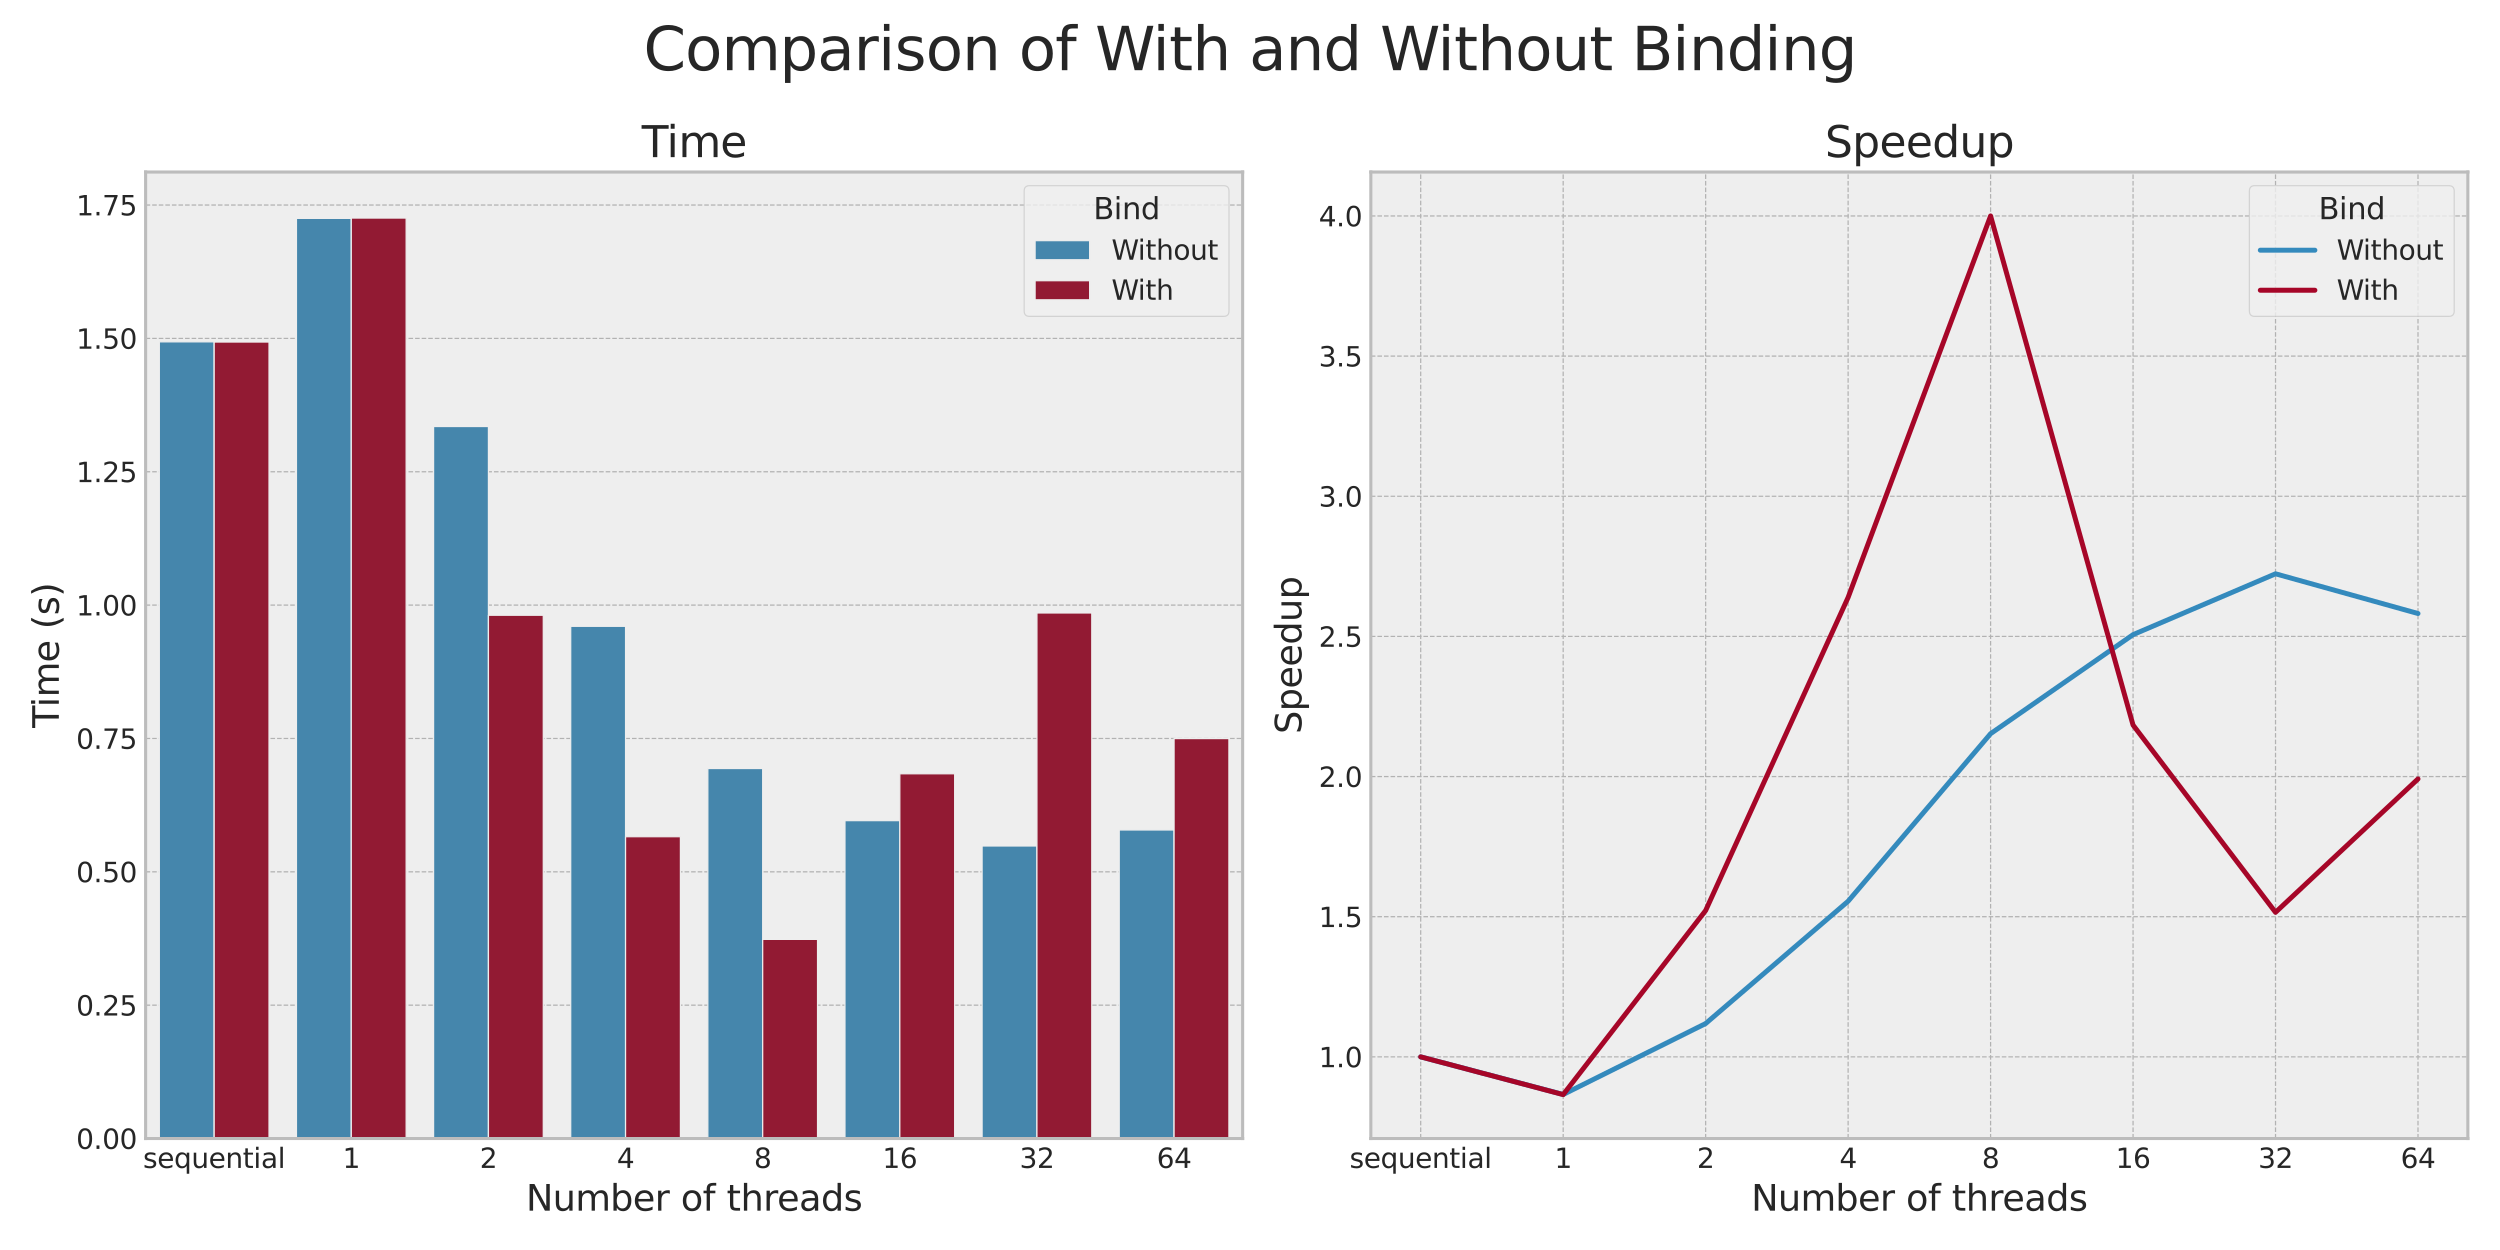 <?xml version="1.0" encoding="utf-8" standalone="no"?>
<!DOCTYPE svg PUBLIC "-//W3C//DTD SVG 1.1//EN"
  "http://www.w3.org/Graphics/SVG/1.1/DTD/svg11.dtd">
<svg xmlns:xlink="http://www.w3.org/1999/xlink" width="1008pt" height="504pt" viewBox="0 0 1008 504" xmlns="http://www.w3.org/2000/svg" version="1.1">
 <defs>
  <style type="text/css">*{stroke-linejoin: round; stroke-linecap: butt}</style>
 </defs>
 <g id="figure_1">
  <g id="patch_1">
   <path d="M 0 504 
L 1008 504 
L 1008 0 
L 0 0 
z
" style="fill: #ffffff"/>
  </g>
  <g id="axes_1">
   <g id="patch_2">
    <path d="M 58.71 459.06 
L 501.03 459.06 
L 501.03 69.36 
L 58.71 69.36 
z
" style="fill: #eeeeee"/>
   </g>
   <g id="matplotlib.axis_1">
    <g id="xtick_1">
     <g id="text_1">
      <!-- sequential -->
      <g style="fill: #262626" transform="translate(57.676 470.918) scale(0.11 -0.11)">
       <defs>
        <path id="DejaVuSans-73" d="M 2834 3397 
L 2834 2853 
Q 2591 2978 2328 3040 
Q 2066 3103 1784 3103 
Q 1356 3103 1142 2972 
Q 928 2841 928 2578 
Q 928 2378 1081 2264 
Q 1234 2150 1697 2047 
L 1894 2003 
Q 2506 1872 2764 1633 
Q 3022 1394 3022 966 
Q 3022 478 2636 193 
Q 2250 -91 1575 -91 
Q 1294 -91 989 -36 
Q 684 19 347 128 
L 347 722 
Q 666 556 975 473 
Q 1284 391 1588 391 
Q 1994 391 2212 530 
Q 2431 669 2431 922 
Q 2431 1156 2273 1281 
Q 2116 1406 1581 1522 
L 1381 1569 
Q 847 1681 609 1914 
Q 372 2147 372 2553 
Q 372 3047 722 3315 
Q 1072 3584 1716 3584 
Q 2034 3584 2315 3537 
Q 2597 3491 2834 3397 
z
" transform="scale(0.016)"/>
        <path id="DejaVuSans-65" d="M 3597 1894 
L 3597 1613 
L 953 1613 
Q 991 1019 1311 708 
Q 1631 397 2203 397 
Q 2534 397 2845 478 
Q 3156 559 3463 722 
L 3463 178 
Q 3153 47 2828 -22 
Q 2503 -91 2169 -91 
Q 1331 -91 842 396 
Q 353 884 353 1716 
Q 353 2575 817 3079 
Q 1281 3584 2069 3584 
Q 2775 3584 3186 3129 
Q 3597 2675 3597 1894 
z
M 3022 2063 
Q 3016 2534 2758 2815 
Q 2500 3097 2075 3097 
Q 1594 3097 1305 2825 
Q 1016 2553 972 2059 
L 3022 2063 
z
" transform="scale(0.016)"/>
        <path id="DejaVuSans-71" d="M 947 1747 
Q 947 1113 1208 752 
Q 1469 391 1925 391 
Q 2381 391 2643 752 
Q 2906 1113 2906 1747 
Q 2906 2381 2643 2742 
Q 2381 3103 1925 3103 
Q 1469 3103 1208 2742 
Q 947 2381 947 1747 
z
M 2906 525 
Q 2725 213 2448 61 
Q 2172 -91 1784 -91 
Q 1150 -91 751 415 
Q 353 922 353 1747 
Q 353 2572 751 3078 
Q 1150 3584 1784 3584 
Q 2172 3584 2448 3432 
Q 2725 3281 2906 2969 
L 2906 3500 
L 3481 3500 
L 3481 -1331 
L 2906 -1331 
L 2906 525 
z
" transform="scale(0.016)"/>
        <path id="DejaVuSans-75" d="M 544 1381 
L 544 3500 
L 1119 3500 
L 1119 1403 
Q 1119 906 1312 657 
Q 1506 409 1894 409 
Q 2359 409 2629 706 
Q 2900 1003 2900 1516 
L 2900 3500 
L 3475 3500 
L 3475 0 
L 2900 0 
L 2900 538 
Q 2691 219 2414 64 
Q 2138 -91 1772 -91 
Q 1169 -91 856 284 
Q 544 659 544 1381 
z
M 1991 3584 
L 1991 3584 
z
" transform="scale(0.016)"/>
        <path id="DejaVuSans-6e" d="M 3513 2113 
L 3513 0 
L 2938 0 
L 2938 2094 
Q 2938 2591 2744 2837 
Q 2550 3084 2163 3084 
Q 1697 3084 1428 2787 
Q 1159 2491 1159 1978 
L 1159 0 
L 581 0 
L 581 3500 
L 1159 3500 
L 1159 2956 
Q 1366 3272 1645 3428 
Q 1925 3584 2291 3584 
Q 2894 3584 3203 3211 
Q 3513 2838 3513 2113 
z
" transform="scale(0.016)"/>
        <path id="DejaVuSans-74" d="M 1172 4494 
L 1172 3500 
L 2356 3500 
L 2356 3053 
L 1172 3053 
L 1172 1153 
Q 1172 725 1289 603 
Q 1406 481 1766 481 
L 2356 481 
L 2356 0 
L 1766 0 
Q 1100 0 847 248 
Q 594 497 594 1153 
L 594 3053 
L 172 3053 
L 172 3500 
L 594 3500 
L 594 4494 
L 1172 4494 
z
" transform="scale(0.016)"/>
        <path id="DejaVuSans-69" d="M 603 3500 
L 1178 3500 
L 1178 0 
L 603 0 
L 603 3500 
z
M 603 4863 
L 1178 4863 
L 1178 4134 
L 603 4134 
L 603 4863 
z
" transform="scale(0.016)"/>
        <path id="DejaVuSans-61" d="M 2194 1759 
Q 1497 1759 1228 1600 
Q 959 1441 959 1056 
Q 959 750 1161 570 
Q 1363 391 1709 391 
Q 2188 391 2477 730 
Q 2766 1069 2766 1631 
L 2766 1759 
L 2194 1759 
z
M 3341 1997 
L 3341 0 
L 2766 0 
L 2766 531 
Q 2569 213 2275 61 
Q 1981 -91 1556 -91 
Q 1019 -91 701 211 
Q 384 513 384 1019 
Q 384 1609 779 1909 
Q 1175 2209 1959 2209 
L 2766 2209 
L 2766 2266 
Q 2766 2663 2505 2880 
Q 2244 3097 1772 3097 
Q 1472 3097 1187 3025 
Q 903 2953 641 2809 
L 641 3341 
Q 956 3463 1253 3523 
Q 1550 3584 1831 3584 
Q 2591 3584 2966 3190 
Q 3341 2797 3341 1997 
z
" transform="scale(0.016)"/>
        <path id="DejaVuSans-6c" d="M 603 4863 
L 1178 4863 
L 1178 0 
L 603 0 
L 603 4863 
z
" transform="scale(0.016)"/>
       </defs>
       <use xlink:href="#DejaVuSans-73"/>
       <use xlink:href="#DejaVuSans-65" x="52.1"/>
       <use xlink:href="#DejaVuSans-71" x="113.623"/>
       <use xlink:href="#DejaVuSans-75" x="177.1"/>
       <use xlink:href="#DejaVuSans-65" x="240.479"/>
       <use xlink:href="#DejaVuSans-6e" x="302.002"/>
       <use xlink:href="#DejaVuSans-74" x="365.381"/>
       <use xlink:href="#DejaVuSans-69" x="404.59"/>
       <use xlink:href="#DejaVuSans-61" x="432.373"/>
       <use xlink:href="#DejaVuSans-6c" x="493.652"/>
      </g>
     </g>
    </g>
    <g id="xtick_2">
     <g id="text_2">
      <!-- 1 -->
      <g style="fill: #262626" transform="translate(138.146 470.918) scale(0.11 -0.11)">
       <defs>
        <path id="DejaVuSans-31" d="M 794 531 
L 1825 531 
L 1825 4091 
L 703 3866 
L 703 4441 
L 1819 4666 
L 2450 4666 
L 2450 531 
L 3481 531 
L 3481 0 
L 794 0 
L 794 531 
z
" transform="scale(0.016)"/>
       </defs>
       <use xlink:href="#DejaVuSans-31"/>
      </g>
     </g>
    </g>
    <g id="xtick_3">
     <g id="text_3">
      <!-- 2 -->
      <g style="fill: #262626" transform="translate(193.436 470.918) scale(0.11 -0.11)">
       <defs>
        <path id="DejaVuSans-32" d="M 1228 531 
L 3431 531 
L 3431 0 
L 469 0 
L 469 531 
Q 828 903 1448 1529 
Q 2069 2156 2228 2338 
Q 2531 2678 2651 2914 
Q 2772 3150 2772 3378 
Q 2772 3750 2511 3984 
Q 2250 4219 1831 4219 
Q 1534 4219 1204 4116 
Q 875 4013 500 3803 
L 500 4441 
Q 881 4594 1212 4672 
Q 1544 4750 1819 4750 
Q 2544 4750 2975 4387 
Q 3406 4025 3406 3419 
Q 3406 3131 3298 2873 
Q 3191 2616 2906 2266 
Q 2828 2175 2409 1742 
Q 1991 1309 1228 531 
z
" transform="scale(0.016)"/>
       </defs>
       <use xlink:href="#DejaVuSans-32"/>
      </g>
     </g>
    </g>
    <g id="xtick_4">
     <g id="text_4">
      <!-- 4 -->
      <g style="fill: #262626" transform="translate(248.726 470.918) scale(0.11 -0.11)">
       <defs>
        <path id="DejaVuSans-34" d="M 2419 4116 
L 825 1625 
L 2419 1625 
L 2419 4116 
z
M 2253 4666 
L 3047 4666 
L 3047 1625 
L 3713 1625 
L 3713 1100 
L 3047 1100 
L 3047 0 
L 2419 0 
L 2419 1100 
L 313 1100 
L 313 1709 
L 2253 4666 
z
" transform="scale(0.016)"/>
       </defs>
       <use xlink:href="#DejaVuSans-34"/>
      </g>
     </g>
    </g>
    <g id="xtick_5">
     <g id="text_5">
      <!-- 8 -->
      <g style="fill: #262626" transform="translate(304.016 470.918) scale(0.11 -0.11)">
       <defs>
        <path id="DejaVuSans-38" d="M 2034 2216 
Q 1584 2216 1326 1975 
Q 1069 1734 1069 1313 
Q 1069 891 1326 650 
Q 1584 409 2034 409 
Q 2484 409 2743 651 
Q 3003 894 3003 1313 
Q 3003 1734 2745 1975 
Q 2488 2216 2034 2216 
z
M 1403 2484 
Q 997 2584 770 2862 
Q 544 3141 544 3541 
Q 544 4100 942 4425 
Q 1341 4750 2034 4750 
Q 2731 4750 3128 4425 
Q 3525 4100 3525 3541 
Q 3525 3141 3298 2862 
Q 3072 2584 2669 2484 
Q 3125 2378 3379 2068 
Q 3634 1759 3634 1313 
Q 3634 634 3220 271 
Q 2806 -91 2034 -91 
Q 1263 -91 848 271 
Q 434 634 434 1313 
Q 434 1759 690 2068 
Q 947 2378 1403 2484 
z
M 1172 3481 
Q 1172 3119 1398 2916 
Q 1625 2713 2034 2713 
Q 2441 2713 2670 2916 
Q 2900 3119 2900 3481 
Q 2900 3844 2670 4047 
Q 2441 4250 2034 4250 
Q 1625 4250 1398 4047 
Q 1172 3844 1172 3481 
z
" transform="scale(0.016)"/>
       </defs>
       <use xlink:href="#DejaVuSans-38"/>
      </g>
     </g>
    </g>
    <g id="xtick_6">
     <g id="text_6">
      <!-- 16 -->
      <g style="fill: #262626" transform="translate(355.806 470.918) scale(0.11 -0.11)">
       <defs>
        <path id="DejaVuSans-36" d="M 2113 2584 
Q 1688 2584 1439 2293 
Q 1191 2003 1191 1497 
Q 1191 994 1439 701 
Q 1688 409 2113 409 
Q 2538 409 2786 701 
Q 3034 994 3034 1497 
Q 3034 2003 2786 2293 
Q 2538 2584 2113 2584 
z
M 3366 4563 
L 3366 3988 
Q 3128 4100 2886 4159 
Q 2644 4219 2406 4219 
Q 1781 4219 1451 3797 
Q 1122 3375 1075 2522 
Q 1259 2794 1537 2939 
Q 1816 3084 2150 3084 
Q 2853 3084 3261 2657 
Q 3669 2231 3669 1497 
Q 3669 778 3244 343 
Q 2819 -91 2113 -91 
Q 1303 -91 875 529 
Q 447 1150 447 2328 
Q 447 3434 972 4092 
Q 1497 4750 2381 4750 
Q 2619 4750 2861 4703 
Q 3103 4656 3366 4563 
z
" transform="scale(0.016)"/>
       </defs>
       <use xlink:href="#DejaVuSans-31"/>
       <use xlink:href="#DejaVuSans-36" x="63.623"/>
      </g>
     </g>
    </g>
    <g id="xtick_7">
     <g id="text_7">
      <!-- 32 -->
      <g style="fill: #262626" transform="translate(411.096 470.918) scale(0.11 -0.11)">
       <defs>
        <path id="DejaVuSans-33" d="M 2597 2516 
Q 3050 2419 3304 2112 
Q 3559 1806 3559 1356 
Q 3559 666 3084 287 
Q 2609 -91 1734 -91 
Q 1441 -91 1130 -33 
Q 819 25 488 141 
L 488 750 
Q 750 597 1062 519 
Q 1375 441 1716 441 
Q 2309 441 2620 675 
Q 2931 909 2931 1356 
Q 2931 1769 2642 2001 
Q 2353 2234 1838 2234 
L 1294 2234 
L 1294 2753 
L 1863 2753 
Q 2328 2753 2575 2939 
Q 2822 3125 2822 3475 
Q 2822 3834 2567 4026 
Q 2313 4219 1838 4219 
Q 1578 4219 1281 4162 
Q 984 4106 628 3988 
L 628 4550 
Q 988 4650 1302 4700 
Q 1616 4750 1894 4750 
Q 2613 4750 3031 4423 
Q 3450 4097 3450 3541 
Q 3450 3153 3228 2886 
Q 3006 2619 2597 2516 
z
" transform="scale(0.016)"/>
       </defs>
       <use xlink:href="#DejaVuSans-33"/>
       <use xlink:href="#DejaVuSans-32" x="63.623"/>
      </g>
     </g>
    </g>
    <g id="xtick_8">
     <g id="text_8">
      <!-- 64 -->
      <g style="fill: #262626" transform="translate(466.386 470.918) scale(0.11 -0.11)">
       <use xlink:href="#DejaVuSans-36"/>
       <use xlink:href="#DejaVuSans-34" x="63.623"/>
      </g>
     </g>
    </g>
    <g id="text_9">
     <!-- Number of threads -->
     <g style="fill: #262626" transform="translate(212.082 488.148) scale(0.144 -0.144)">
      <defs>
       <path id="DejaVuSans-4e" d="M 628 4666 
L 1478 4666 
L 3547 763 
L 3547 4666 
L 4159 4666 
L 4159 0 
L 3309 0 
L 1241 3903 
L 1241 0 
L 628 0 
L 628 4666 
z
" transform="scale(0.016)"/>
       <path id="DejaVuSans-6d" d="M 3328 2828 
Q 3544 3216 3844 3400 
Q 4144 3584 4550 3584 
Q 5097 3584 5394 3201 
Q 5691 2819 5691 2113 
L 5691 0 
L 5113 0 
L 5113 2094 
Q 5113 2597 4934 2840 
Q 4756 3084 4391 3084 
Q 3944 3084 3684 2787 
Q 3425 2491 3425 1978 
L 3425 0 
L 2847 0 
L 2847 2094 
Q 2847 2600 2669 2842 
Q 2491 3084 2119 3084 
Q 1678 3084 1418 2786 
Q 1159 2488 1159 1978 
L 1159 0 
L 581 0 
L 581 3500 
L 1159 3500 
L 1159 2956 
Q 1356 3278 1631 3431 
Q 1906 3584 2284 3584 
Q 2666 3584 2933 3390 
Q 3200 3197 3328 2828 
z
" transform="scale(0.016)"/>
       <path id="DejaVuSans-62" d="M 3116 1747 
Q 3116 2381 2855 2742 
Q 2594 3103 2138 3103 
Q 1681 3103 1420 2742 
Q 1159 2381 1159 1747 
Q 1159 1113 1420 752 
Q 1681 391 2138 391 
Q 2594 391 2855 752 
Q 3116 1113 3116 1747 
z
M 1159 2969 
Q 1341 3281 1617 3432 
Q 1894 3584 2278 3584 
Q 2916 3584 3314 3078 
Q 3713 2572 3713 1747 
Q 3713 922 3314 415 
Q 2916 -91 2278 -91 
Q 1894 -91 1617 61 
Q 1341 213 1159 525 
L 1159 0 
L 581 0 
L 581 4863 
L 1159 4863 
L 1159 2969 
z
" transform="scale(0.016)"/>
       <path id="DejaVuSans-72" d="M 2631 2963 
Q 2534 3019 2420 3045 
Q 2306 3072 2169 3072 
Q 1681 3072 1420 2755 
Q 1159 2438 1159 1844 
L 1159 0 
L 581 0 
L 581 3500 
L 1159 3500 
L 1159 2956 
Q 1341 3275 1631 3429 
Q 1922 3584 2338 3584 
Q 2397 3584 2469 3576 
Q 2541 3569 2628 3553 
L 2631 2963 
z
" transform="scale(0.016)"/>
       <path id="DejaVuSans-20" transform="scale(0.016)"/>
       <path id="DejaVuSans-6f" d="M 1959 3097 
Q 1497 3097 1228 2736 
Q 959 2375 959 1747 
Q 959 1119 1226 758 
Q 1494 397 1959 397 
Q 2419 397 2687 759 
Q 2956 1122 2956 1747 
Q 2956 2369 2687 2733 
Q 2419 3097 1959 3097 
z
M 1959 3584 
Q 2709 3584 3137 3096 
Q 3566 2609 3566 1747 
Q 3566 888 3137 398 
Q 2709 -91 1959 -91 
Q 1206 -91 779 398 
Q 353 888 353 1747 
Q 353 2609 779 3096 
Q 1206 3584 1959 3584 
z
" transform="scale(0.016)"/>
       <path id="DejaVuSans-66" d="M 2375 4863 
L 2375 4384 
L 1825 4384 
Q 1516 4384 1395 4259 
Q 1275 4134 1275 3809 
L 1275 3500 
L 2222 3500 
L 2222 3053 
L 1275 3053 
L 1275 0 
L 697 0 
L 697 3053 
L 147 3053 
L 147 3500 
L 697 3500 
L 697 3744 
Q 697 4328 969 4595 
Q 1241 4863 1831 4863 
L 2375 4863 
z
" transform="scale(0.016)"/>
       <path id="DejaVuSans-68" d="M 3513 2113 
L 3513 0 
L 2938 0 
L 2938 2094 
Q 2938 2591 2744 2837 
Q 2550 3084 2163 3084 
Q 1697 3084 1428 2787 
Q 1159 2491 1159 1978 
L 1159 0 
L 581 0 
L 581 4863 
L 1159 4863 
L 1159 2956 
Q 1366 3272 1645 3428 
Q 1925 3584 2291 3584 
Q 2894 3584 3203 3211 
Q 3513 2838 3513 2113 
z
" transform="scale(0.016)"/>
       <path id="DejaVuSans-64" d="M 2906 2969 
L 2906 4863 
L 3481 4863 
L 3481 0 
L 2906 0 
L 2906 525 
Q 2725 213 2448 61 
Q 2172 -91 1784 -91 
Q 1150 -91 751 415 
Q 353 922 353 1747 
Q 353 2572 751 3078 
Q 1150 3584 1784 3584 
Q 2172 3584 2448 3432 
Q 2725 3281 2906 2969 
z
M 947 1747 
Q 947 1113 1208 752 
Q 1469 391 1925 391 
Q 2381 391 2643 752 
Q 2906 1113 2906 1747 
Q 2906 2381 2643 2742 
Q 2381 3103 1925 3103 
Q 1469 3103 1208 2742 
Q 947 2381 947 1747 
z
" transform="scale(0.016)"/>
      </defs>
      <use xlink:href="#DejaVuSans-4e"/>
      <use xlink:href="#DejaVuSans-75" x="74.805"/>
      <use xlink:href="#DejaVuSans-6d" x="138.184"/>
      <use xlink:href="#DejaVuSans-62" x="235.596"/>
      <use xlink:href="#DejaVuSans-65" x="299.072"/>
      <use xlink:href="#DejaVuSans-72" x="360.596"/>
      <use xlink:href="#DejaVuSans-20" x="401.709"/>
      <use xlink:href="#DejaVuSans-6f" x="433.496"/>
      <use xlink:href="#DejaVuSans-66" x="494.678"/>
      <use xlink:href="#DejaVuSans-20" x="529.883"/>
      <use xlink:href="#DejaVuSans-74" x="561.67"/>
      <use xlink:href="#DejaVuSans-68" x="600.879"/>
      <use xlink:href="#DejaVuSans-72" x="664.258"/>
      <use xlink:href="#DejaVuSans-65" x="703.121"/>
      <use xlink:href="#DejaVuSans-61" x="764.645"/>
      <use xlink:href="#DejaVuSans-64" x="825.924"/>
      <use xlink:href="#DejaVuSans-73" x="889.4"/>
     </g>
    </g>
   </g>
   <g id="matplotlib.axis_2">
    <g id="ytick_1">
     <g id="line2d_1">
      <path d="M 58.71 459.06 
L 501.03 459.06 
" clip-path="url(#p87da1f16a4)" style="fill: none; stroke-dasharray: 1.85,0.8; stroke-dashoffset: 0; stroke: #b2b2b2; stroke-width: 0.5"/>
     </g>
     <g id="text_10">
      <!-- 0.00 -->
      <g style="fill: #262626" transform="translate(30.718 463.239) scale(0.11 -0.11)">
       <defs>
        <path id="DejaVuSans-30" d="M 2034 4250 
Q 1547 4250 1301 3770 
Q 1056 3291 1056 2328 
Q 1056 1369 1301 889 
Q 1547 409 2034 409 
Q 2525 409 2770 889 
Q 3016 1369 3016 2328 
Q 3016 3291 2770 3770 
Q 2525 4250 2034 4250 
z
M 2034 4750 
Q 2819 4750 3233 4129 
Q 3647 3509 3647 2328 
Q 3647 1150 3233 529 
Q 2819 -91 2034 -91 
Q 1250 -91 836 529 
Q 422 1150 422 2328 
Q 422 3509 836 4129 
Q 1250 4750 2034 4750 
z
" transform="scale(0.016)"/>
        <path id="DejaVuSans-2e" d="M 684 794 
L 1344 794 
L 1344 0 
L 684 0 
L 684 794 
z
" transform="scale(0.016)"/>
       </defs>
       <use xlink:href="#DejaVuSans-30"/>
       <use xlink:href="#DejaVuSans-2e" x="63.623"/>
       <use xlink:href="#DejaVuSans-30" x="95.41"/>
       <use xlink:href="#DejaVuSans-30" x="159.033"/>
      </g>
     </g>
    </g>
    <g id="ytick_2">
     <g id="line2d_2">
      <path d="M 58.71 405.29 
L 501.03 405.29 
" clip-path="url(#p87da1f16a4)" style="fill: none; stroke-dasharray: 1.85,0.8; stroke-dashoffset: 0; stroke: #b2b2b2; stroke-width: 0.5"/>
     </g>
     <g id="text_11">
      <!-- 0.25 -->
      <g style="fill: #262626" transform="translate(30.718 409.469) scale(0.11 -0.11)">
       <defs>
        <path id="DejaVuSans-35" d="M 691 4666 
L 3169 4666 
L 3169 4134 
L 1269 4134 
L 1269 2991 
Q 1406 3038 1543 3061 
Q 1681 3084 1819 3084 
Q 2600 3084 3056 2656 
Q 3513 2228 3513 1497 
Q 3513 744 3044 326 
Q 2575 -91 1722 -91 
Q 1428 -91 1123 -41 
Q 819 9 494 109 
L 494 744 
Q 775 591 1075 516 
Q 1375 441 1709 441 
Q 2250 441 2565 725 
Q 2881 1009 2881 1497 
Q 2881 1984 2565 2268 
Q 2250 2553 1709 2553 
Q 1456 2553 1204 2497 
Q 953 2441 691 2322 
L 691 4666 
z
" transform="scale(0.016)"/>
       </defs>
       <use xlink:href="#DejaVuSans-30"/>
       <use xlink:href="#DejaVuSans-2e" x="63.623"/>
       <use xlink:href="#DejaVuSans-32" x="95.41"/>
       <use xlink:href="#DejaVuSans-35" x="159.033"/>
      </g>
     </g>
    </g>
    <g id="ytick_3">
     <g id="line2d_3">
      <path d="M 58.71 351.52 
L 501.03 351.52 
" clip-path="url(#p87da1f16a4)" style="fill: none; stroke-dasharray: 1.85,0.8; stroke-dashoffset: 0; stroke: #b2b2b2; stroke-width: 0.5"/>
     </g>
     <g id="text_12">
      <!-- 0.50 -->
      <g style="fill: #262626" transform="translate(30.718 355.699) scale(0.11 -0.11)">
       <use xlink:href="#DejaVuSans-30"/>
       <use xlink:href="#DejaVuSans-2e" x="63.623"/>
       <use xlink:href="#DejaVuSans-35" x="95.41"/>
       <use xlink:href="#DejaVuSans-30" x="159.033"/>
      </g>
     </g>
    </g>
    <g id="ytick_4">
     <g id="line2d_4">
      <path d="M 58.71 297.75 
L 501.03 297.75 
" clip-path="url(#p87da1f16a4)" style="fill: none; stroke-dasharray: 1.85,0.8; stroke-dashoffset: 0; stroke: #b2b2b2; stroke-width: 0.5"/>
     </g>
     <g id="text_13">
      <!-- 0.75 -->
      <g style="fill: #262626" transform="translate(30.718 301.929) scale(0.11 -0.11)">
       <defs>
        <path id="DejaVuSans-37" d="M 525 4666 
L 3525 4666 
L 3525 4397 
L 1831 0 
L 1172 0 
L 2766 4134 
L 525 4134 
L 525 4666 
z
" transform="scale(0.016)"/>
       </defs>
       <use xlink:href="#DejaVuSans-30"/>
       <use xlink:href="#DejaVuSans-2e" x="63.623"/>
       <use xlink:href="#DejaVuSans-37" x="95.41"/>
       <use xlink:href="#DejaVuSans-35" x="159.033"/>
      </g>
     </g>
    </g>
    <g id="ytick_5">
     <g id="line2d_5">
      <path d="M 58.71 243.98 
L 501.03 243.98 
" clip-path="url(#p87da1f16a4)" style="fill: none; stroke-dasharray: 1.85,0.8; stroke-dashoffset: 0; stroke: #b2b2b2; stroke-width: 0.5"/>
     </g>
     <g id="text_14">
      <!-- 1.00 -->
      <g style="fill: #262626" transform="translate(30.718 248.159) scale(0.11 -0.11)">
       <use xlink:href="#DejaVuSans-31"/>
       <use xlink:href="#DejaVuSans-2e" x="63.623"/>
       <use xlink:href="#DejaVuSans-30" x="95.41"/>
       <use xlink:href="#DejaVuSans-30" x="159.033"/>
      </g>
     </g>
    </g>
    <g id="ytick_6">
     <g id="line2d_6">
      <path d="M 58.71 190.209 
L 501.03 190.209 
" clip-path="url(#p87da1f16a4)" style="fill: none; stroke-dasharray: 1.85,0.8; stroke-dashoffset: 0; stroke: #b2b2b2; stroke-width: 0.5"/>
     </g>
     <g id="text_15">
      <!-- 1.25 -->
      <g style="fill: #262626" transform="translate(30.718 194.389) scale(0.11 -0.11)">
       <use xlink:href="#DejaVuSans-31"/>
       <use xlink:href="#DejaVuSans-2e" x="63.623"/>
       <use xlink:href="#DejaVuSans-32" x="95.41"/>
       <use xlink:href="#DejaVuSans-35" x="159.033"/>
      </g>
     </g>
    </g>
    <g id="ytick_7">
     <g id="line2d_7">
      <path d="M 58.71 136.439 
L 501.03 136.439 
" clip-path="url(#p87da1f16a4)" style="fill: none; stroke-dasharray: 1.85,0.8; stroke-dashoffset: 0; stroke: #b2b2b2; stroke-width: 0.5"/>
     </g>
     <g id="text_16">
      <!-- 1.50 -->
      <g style="fill: #262626" transform="translate(30.718 140.618) scale(0.11 -0.11)">
       <use xlink:href="#DejaVuSans-31"/>
       <use xlink:href="#DejaVuSans-2e" x="63.623"/>
       <use xlink:href="#DejaVuSans-35" x="95.41"/>
       <use xlink:href="#DejaVuSans-30" x="159.033"/>
      </g>
     </g>
    </g>
    <g id="ytick_8">
     <g id="line2d_8">
      <path d="M 58.71 82.669 
L 501.03 82.669 
" clip-path="url(#p87da1f16a4)" style="fill: none; stroke-dasharray: 1.85,0.8; stroke-dashoffset: 0; stroke: #b2b2b2; stroke-width: 0.5"/>
     </g>
     <g id="text_17">
      <!-- 1.75 -->
      <g style="fill: #262626" transform="translate(30.718 86.848) scale(0.11 -0.11)">
       <use xlink:href="#DejaVuSans-31"/>
       <use xlink:href="#DejaVuSans-2e" x="63.623"/>
       <use xlink:href="#DejaVuSans-37" x="95.41"/>
       <use xlink:href="#DejaVuSans-35" x="159.033"/>
      </g>
     </g>
    </g>
    <g id="text_18">
     <!-- Time (s) -->
     <g style="fill: #262626" transform="translate(23.723 293.484) rotate(-90) scale(0.144 -0.144)">
      <defs>
       <path id="DejaVuSans-54" d="M -19 4666 
L 3928 4666 
L 3928 4134 
L 2272 4134 
L 2272 0 
L 1638 0 
L 1638 4134 
L -19 4134 
L -19 4666 
z
" transform="scale(0.016)"/>
       <path id="DejaVuSans-28" d="M 1984 4856 
Q 1566 4138 1362 3434 
Q 1159 2731 1159 2009 
Q 1159 1288 1364 580 
Q 1569 -128 1984 -844 
L 1484 -844 
Q 1016 -109 783 600 
Q 550 1309 550 2009 
Q 550 2706 781 3412 
Q 1013 4119 1484 4856 
L 1984 4856 
z
" transform="scale(0.016)"/>
       <path id="DejaVuSans-29" d="M 513 4856 
L 1013 4856 
Q 1481 4119 1714 3412 
Q 1947 2706 1947 2009 
Q 1947 1309 1714 600 
Q 1481 -109 1013 -844 
L 513 -844 
Q 928 -128 1133 580 
Q 1338 1288 1338 2009 
Q 1338 2731 1133 3434 
Q 928 4138 513 4856 
z
" transform="scale(0.016)"/>
      </defs>
      <use xlink:href="#DejaVuSans-54"/>
      <use xlink:href="#DejaVuSans-69" x="57.959"/>
      <use xlink:href="#DejaVuSans-6d" x="85.742"/>
      <use xlink:href="#DejaVuSans-65" x="183.154"/>
      <use xlink:href="#DejaVuSans-20" x="244.678"/>
      <use xlink:href="#DejaVuSans-28" x="276.465"/>
      <use xlink:href="#DejaVuSans-73" x="315.479"/>
      <use xlink:href="#DejaVuSans-29" x="367.578"/>
     </g>
    </g>
   </g>
   <g id="patch_3">
    <path d="M 64.239 459.06 
L 86.355 459.06 
L 86.355 137.837 
L 64.239 137.837 
z
" clip-path="url(#p87da1f16a4)" style="fill: #4586ac; stroke: #eeeeee; stroke-width: 0.5; stroke-linejoin: miter"/>
   </g>
   <g id="patch_4">
    <path d="M 119.529 459.06 
L 141.645 459.06 
L 141.645 88.046 
L 119.529 88.046 
z
" clip-path="url(#p87da1f16a4)" style="fill: #4586ac; stroke: #eeeeee; stroke-width: 0.5; stroke-linejoin: miter"/>
   </g>
   <g id="patch_5">
    <path d="M 174.819 459.06 
L 196.935 459.06 
L 196.935 171.971 
L 174.819 171.971 
z
" clip-path="url(#p87da1f16a4)" style="fill: #4586ac; stroke: #eeeeee; stroke-width: 0.5; stroke-linejoin: miter"/>
   </g>
   <g id="patch_6">
    <path d="M 230.109 459.06 
L 252.225 459.06 
L 252.225 252.518 
L 230.109 252.518 
z
" clip-path="url(#p87da1f16a4)" style="fill: #4586ac; stroke: #eeeeee; stroke-width: 0.5; stroke-linejoin: miter"/>
   </g>
   <g id="patch_7">
    <path d="M 285.399 459.06 
L 307.515 459.06 
L 307.515 309.859 
L 285.399 309.859 
z
" clip-path="url(#p87da1f16a4)" style="fill: #4586ac; stroke: #eeeeee; stroke-width: 0.5; stroke-linejoin: miter"/>
   </g>
   <g id="patch_8">
    <path d="M 340.689 459.06 
L 362.805 459.06 
L 362.805 330.894 
L 340.689 330.894 
z
" clip-path="url(#p87da1f16a4)" style="fill: #4586ac; stroke: #eeeeee; stroke-width: 0.5; stroke-linejoin: miter"/>
   </g>
   <g id="patch_9">
    <path d="M 395.979 459.06 
L 418.095 459.06 
L 418.095 341.11 
L 395.979 341.11 
z
" clip-path="url(#p87da1f16a4)" style="fill: #4586ac; stroke: #eeeeee; stroke-width: 0.5; stroke-linejoin: miter"/>
   </g>
   <g id="patch_10">
    <path d="M 451.269 459.06 
L 473.385 459.06 
L 473.385 334.636 
L 451.269 334.636 
z
" clip-path="url(#p87da1f16a4)" style="fill: #4586ac; stroke: #eeeeee; stroke-width: 0.5; stroke-linejoin: miter"/>
   </g>
   <g id="patch_11">
    <path d="M 86.355 459.06 
L 108.471 459.06 
L 108.471 137.902 
L 86.355 137.902 
z
" clip-path="url(#p87da1f16a4)" style="fill: #921a33; stroke: #eeeeee; stroke-width: 0.5; stroke-linejoin: miter"/>
   </g>
   <g id="patch_12">
    <path d="M 141.645 459.06 
L 163.761 459.06 
L 163.761 87.917 
L 141.645 87.917 
z
" clip-path="url(#p87da1f16a4)" style="fill: #921a33; stroke: #eeeeee; stroke-width: 0.5; stroke-linejoin: miter"/>
   </g>
   <g id="patch_13">
    <path d="M 196.935 459.06 
L 219.051 459.06 
L 219.051 248.066 
L 196.935 248.066 
z
" clip-path="url(#p87da1f16a4)" style="fill: #921a33; stroke: #eeeeee; stroke-width: 0.5; stroke-linejoin: miter"/>
   </g>
   <g id="patch_14">
    <path d="M 252.225 459.06 
L 274.341 459.06 
L 274.341 337.367 
L 252.225 337.367 
z
" clip-path="url(#p87da1f16a4)" style="fill: #921a33; stroke: #eeeeee; stroke-width: 0.5; stroke-linejoin: miter"/>
   </g>
   <g id="patch_15">
    <path d="M 307.515 459.06 
L 329.631 459.06 
L 329.631 378.77 
L 307.515 378.77 
z
" clip-path="url(#p87da1f16a4)" style="fill: #921a33; stroke: #eeeeee; stroke-width: 0.5; stroke-linejoin: miter"/>
   </g>
   <g id="patch_16">
    <path d="M 362.805 459.06 
L 384.921 459.06 
L 384.921 311.988 
L 362.805 311.988 
z
" clip-path="url(#p87da1f16a4)" style="fill: #921a33; stroke: #eeeeee; stroke-width: 0.5; stroke-linejoin: miter"/>
   </g>
   <g id="patch_17">
    <path d="M 418.095 459.06 
L 440.211 459.06 
L 440.211 247.163 
L 418.095 247.163 
z
" clip-path="url(#p87da1f16a4)" style="fill: #921a33; stroke: #eeeeee; stroke-width: 0.5; stroke-linejoin: miter"/>
   </g>
   <g id="patch_18">
    <path d="M 473.385 459.06 
L 495.501 459.06 
L 495.501 297.793 
L 473.385 297.793 
z
" clip-path="url(#p87da1f16a4)" style="fill: #921a33; stroke: #eeeeee; stroke-width: 0.5; stroke-linejoin: miter"/>
   </g>
   <g id="patch_19">
    <path d="M 86.355 459.06 
L 86.355 459.06 
L 86.355 459.06 
L 86.355 459.06 
z
" clip-path="url(#p87da1f16a4)" style="fill: #4586ac; stroke: #eeeeee; stroke-width: 0.5; stroke-linejoin: miter"/>
   </g>
   <g id="patch_20">
    <path d="M 86.355 459.06 
L 86.355 459.06 
L 86.355 459.06 
L 86.355 459.06 
z
" clip-path="url(#p87da1f16a4)" style="fill: #921a33; stroke: #eeeeee; stroke-width: 0.5; stroke-linejoin: miter"/>
   </g>
   <g id="line2d_9">
    <path clip-path="url(#p87da1f16a4)" style="fill: none; stroke: #424242; stroke-width: 3; stroke-linecap: round"/>
   </g>
   <g id="line2d_10">
    <path clip-path="url(#p87da1f16a4)" style="fill: none; stroke: #424242; stroke-width: 3; stroke-linecap: round"/>
   </g>
   <g id="line2d_11">
    <path clip-path="url(#p87da1f16a4)" style="fill: none; stroke: #424242; stroke-width: 3; stroke-linecap: round"/>
   </g>
   <g id="line2d_12">
    <path clip-path="url(#p87da1f16a4)" style="fill: none; stroke: #424242; stroke-width: 3; stroke-linecap: round"/>
   </g>
   <g id="line2d_13">
    <path clip-path="url(#p87da1f16a4)" style="fill: none; stroke: #424242; stroke-width: 3; stroke-linecap: round"/>
   </g>
   <g id="line2d_14">
    <path clip-path="url(#p87da1f16a4)" style="fill: none; stroke: #424242; stroke-width: 3; stroke-linecap: round"/>
   </g>
   <g id="line2d_15">
    <path clip-path="url(#p87da1f16a4)" style="fill: none; stroke: #424242; stroke-width: 3; stroke-linecap: round"/>
   </g>
   <g id="line2d_16">
    <path clip-path="url(#p87da1f16a4)" style="fill: none; stroke: #424242; stroke-width: 3; stroke-linecap: round"/>
   </g>
   <g id="line2d_17">
    <path clip-path="url(#p87da1f16a4)" style="fill: none; stroke: #424242; stroke-width: 3; stroke-linecap: round"/>
   </g>
   <g id="line2d_18">
    <path clip-path="url(#p87da1f16a4)" style="fill: none; stroke: #424242; stroke-width: 3; stroke-linecap: round"/>
   </g>
   <g id="line2d_19">
    <path clip-path="url(#p87da1f16a4)" style="fill: none; stroke: #424242; stroke-width: 3; stroke-linecap: round"/>
   </g>
   <g id="line2d_20">
    <path clip-path="url(#p87da1f16a4)" style="fill: none; stroke: #424242; stroke-width: 3; stroke-linecap: round"/>
   </g>
   <g id="line2d_21">
    <path clip-path="url(#p87da1f16a4)" style="fill: none; stroke: #424242; stroke-width: 3; stroke-linecap: round"/>
   </g>
   <g id="line2d_22">
    <path clip-path="url(#p87da1f16a4)" style="fill: none; stroke: #424242; stroke-width: 3; stroke-linecap: round"/>
   </g>
   <g id="line2d_23">
    <path clip-path="url(#p87da1f16a4)" style="fill: none; stroke: #424242; stroke-width: 3; stroke-linecap: round"/>
   </g>
   <g id="line2d_24">
    <path clip-path="url(#p87da1f16a4)" style="fill: none; stroke: #424242; stroke-width: 3; stroke-linecap: round"/>
   </g>
   <g id="patch_21">
    <path d="M 58.71 459.06 
L 58.71 69.36 
" style="fill: none; stroke: #bcbcbc; stroke-width: 1.25; stroke-linejoin: miter; stroke-linecap: square"/>
   </g>
   <g id="patch_22">
    <path d="M 501.03 459.06 
L 501.03 69.36 
" style="fill: none; stroke: #bcbcbc; stroke-width: 1.25; stroke-linejoin: miter; stroke-linecap: square"/>
   </g>
   <g id="patch_23">
    <path d="M 58.71 459.06 
L 501.03 459.06 
" style="fill: none; stroke: #bcbcbc; stroke-width: 1.25; stroke-linejoin: miter; stroke-linecap: square"/>
   </g>
   <g id="patch_24">
    <path d="M 58.71 69.36 
L 501.03 69.36 
" style="fill: none; stroke: #bcbcbc; stroke-width: 1.25; stroke-linejoin: miter; stroke-linecap: square"/>
   </g>
   <g id="text_19">
    <!-- Time -->
    <g style="fill: #262626" transform="translate(258.73 63.36) scale(0.173 -0.173)">
     <use xlink:href="#DejaVuSans-54"/>
     <use xlink:href="#DejaVuSans-69" x="57.959"/>
     <use xlink:href="#DejaVuSans-6d" x="85.742"/>
     <use xlink:href="#DejaVuSans-65" x="183.154"/>
    </g>
   </g>
   <g id="legend_1">
    <g id="patch_25">
     <path d="M 415.147 127.566 
L 493.33 127.566 
Q 495.53 127.566 495.53 125.366 
L 495.53 77.06 
Q 495.53 74.86 493.33 74.86 
L 415.147 74.86 
Q 412.947 74.86 412.947 77.06 
L 412.947 125.366 
Q 412.947 127.566 415.147 127.566 
z
" style="fill: #eeeeee; opacity: 0.8; stroke: #cccccc; stroke-width: 0.5; stroke-linejoin: miter"/>
    </g>
    <g id="text_20">
     <!-- Bind -->
     <g style="fill: #262626" transform="translate(440.844 88.378) scale(0.12 -0.12)">
      <defs>
       <path id="DejaVuSans-42" d="M 1259 2228 
L 1259 519 
L 2272 519 
Q 2781 519 3026 730 
Q 3272 941 3272 1375 
Q 3272 1813 3026 2020 
Q 2781 2228 2272 2228 
L 1259 2228 
z
M 1259 4147 
L 1259 2741 
L 2194 2741 
Q 2656 2741 2882 2914 
Q 3109 3088 3109 3444 
Q 3109 3797 2882 3972 
Q 2656 4147 2194 4147 
L 1259 4147 
z
M 628 4666 
L 2241 4666 
Q 2963 4666 3353 4366 
Q 3744 4066 3744 3513 
Q 3744 3084 3544 2831 
Q 3344 2578 2956 2516 
Q 3422 2416 3680 2098 
Q 3938 1781 3938 1306 
Q 3938 681 3513 340 
Q 3088 0 2303 0 
L 628 0 
L 628 4666 
z
" transform="scale(0.016)"/>
      </defs>
      <use xlink:href="#DejaVuSans-42"/>
      <use xlink:href="#DejaVuSans-69" x="68.604"/>
      <use xlink:href="#DejaVuSans-6e" x="96.387"/>
      <use xlink:href="#DejaVuSans-64" x="159.766"/>
     </g>
    </g>
    <g id="patch_26">
     <path d="M 417.348 104.732 
L 439.348 104.732 
L 439.348 97.032 
L 417.348 97.032 
z
" style="fill: #4586ac; stroke: #eeeeee; stroke-width: 0.5; stroke-linejoin: miter"/>
    </g>
    <g id="text_21">
     <!-- Without -->
     <g style="fill: #262626" transform="translate(448.147 104.732) scale(0.11 -0.11)">
      <defs>
       <path id="DejaVuSans-57" d="M 213 4666 
L 850 4666 
L 1831 722 
L 2809 4666 
L 3519 4666 
L 4500 722 
L 5478 4666 
L 6119 4666 
L 4947 0 
L 4153 0 
L 3169 4050 
L 2175 0 
L 1381 0 
L 213 4666 
z
" transform="scale(0.016)"/>
      </defs>
      <use xlink:href="#DejaVuSans-57"/>
      <use xlink:href="#DejaVuSans-69" x="96.627"/>
      <use xlink:href="#DejaVuSans-74" x="124.41"/>
      <use xlink:href="#DejaVuSans-68" x="163.619"/>
      <use xlink:href="#DejaVuSans-6f" x="226.998"/>
      <use xlink:href="#DejaVuSans-75" x="288.18"/>
      <use xlink:href="#DejaVuSans-74" x="351.559"/>
     </g>
    </g>
    <g id="patch_27">
     <path d="M 417.348 120.878 
L 439.348 120.878 
L 439.348 113.178 
L 417.348 113.178 
z
" style="fill: #921a33; stroke: #eeeeee; stroke-width: 0.5; stroke-linejoin: miter"/>
    </g>
    <g id="text_22">
     <!-- With -->
     <g style="fill: #262626" transform="translate(448.147 120.878) scale(0.11 -0.11)">
      <use xlink:href="#DejaVuSans-57"/>
      <use xlink:href="#DejaVuSans-69" x="96.627"/>
      <use xlink:href="#DejaVuSans-74" x="124.41"/>
      <use xlink:href="#DejaVuSans-68" x="163.619"/>
     </g>
    </g>
   </g>
  </g>
  <g id="axes_2">
   <g id="patch_28">
    <path d="M 552.72 459.06 
L 995.04 459.06 
L 995.04 69.36 
L 552.72 69.36 
z
" style="fill: #eeeeee"/>
   </g>
   <g id="matplotlib.axis_3">
    <g id="xtick_9">
     <g id="line2d_25">
      <path d="M 572.825 459.06 
L 572.825 69.36 
" clip-path="url(#p885bd760d8)" style="fill: none; stroke-dasharray: 1.85,0.8; stroke-dashoffset: 0; stroke: #b2b2b2; stroke-width: 0.5"/>
     </g>
     <g id="text_23">
      <!-- sequential -->
      <g style="fill: #262626" transform="translate(544.146 470.918) scale(0.11 -0.11)">
       <use xlink:href="#DejaVuSans-73"/>
       <use xlink:href="#DejaVuSans-65" x="52.1"/>
       <use xlink:href="#DejaVuSans-71" x="113.623"/>
       <use xlink:href="#DejaVuSans-75" x="177.1"/>
       <use xlink:href="#DejaVuSans-65" x="240.479"/>
       <use xlink:href="#DejaVuSans-6e" x="302.002"/>
       <use xlink:href="#DejaVuSans-74" x="365.381"/>
       <use xlink:href="#DejaVuSans-69" x="404.59"/>
       <use xlink:href="#DejaVuSans-61" x="432.373"/>
       <use xlink:href="#DejaVuSans-6c" x="493.652"/>
      </g>
     </g>
    </g>
    <g id="xtick_10">
     <g id="line2d_26">
      <path d="M 630.27 459.06 
L 630.27 69.36 
" clip-path="url(#p885bd760d8)" style="fill: none; stroke-dasharray: 1.85,0.8; stroke-dashoffset: 0; stroke: #b2b2b2; stroke-width: 0.5"/>
     </g>
     <g id="text_24">
      <!-- 1 -->
      <g style="fill: #262626" transform="translate(626.77 470.918) scale(0.11 -0.11)">
       <use xlink:href="#DejaVuSans-31"/>
      </g>
     </g>
    </g>
    <g id="xtick_11">
     <g id="line2d_27">
      <path d="M 687.714 459.06 
L 687.714 69.36 
" clip-path="url(#p885bd760d8)" style="fill: none; stroke-dasharray: 1.85,0.8; stroke-dashoffset: 0; stroke: #b2b2b2; stroke-width: 0.5"/>
     </g>
     <g id="text_25">
      <!-- 2 -->
      <g style="fill: #262626" transform="translate(684.214 470.918) scale(0.11 -0.11)">
       <use xlink:href="#DejaVuSans-32"/>
      </g>
     </g>
    </g>
    <g id="xtick_12">
     <g id="line2d_28">
      <path d="M 745.158 459.06 
L 745.158 69.36 
" clip-path="url(#p885bd760d8)" style="fill: none; stroke-dasharray: 1.85,0.8; stroke-dashoffset: 0; stroke: #b2b2b2; stroke-width: 0.5"/>
     </g>
     <g id="text_26">
      <!-- 4 -->
      <g style="fill: #262626" transform="translate(741.659 470.918) scale(0.11 -0.11)">
       <use xlink:href="#DejaVuSans-34"/>
      </g>
     </g>
    </g>
    <g id="xtick_13">
     <g id="line2d_29">
      <path d="M 802.602 459.06 
L 802.602 69.36 
" clip-path="url(#p885bd760d8)" style="fill: none; stroke-dasharray: 1.85,0.8; stroke-dashoffset: 0; stroke: #b2b2b2; stroke-width: 0.5"/>
     </g>
     <g id="text_27">
      <!-- 8 -->
      <g style="fill: #262626" transform="translate(799.103 470.918) scale(0.11 -0.11)">
       <use xlink:href="#DejaVuSans-38"/>
      </g>
     </g>
    </g>
    <g id="xtick_14">
     <g id="line2d_30">
      <path d="M 860.046 459.06 
L 860.046 69.36 
" clip-path="url(#p885bd760d8)" style="fill: none; stroke-dasharray: 1.85,0.8; stroke-dashoffset: 0; stroke: #b2b2b2; stroke-width: 0.5"/>
     </g>
     <g id="text_28">
      <!-- 16 -->
      <g style="fill: #262626" transform="translate(853.047 470.918) scale(0.11 -0.11)">
       <use xlink:href="#DejaVuSans-31"/>
       <use xlink:href="#DejaVuSans-36" x="63.623"/>
      </g>
     </g>
    </g>
    <g id="xtick_15">
     <g id="line2d_31">
      <path d="M 917.49 459.06 
L 917.49 69.36 
" clip-path="url(#p885bd760d8)" style="fill: none; stroke-dasharray: 1.85,0.8; stroke-dashoffset: 0; stroke: #b2b2b2; stroke-width: 0.5"/>
     </g>
     <g id="text_29">
      <!-- 32 -->
      <g style="fill: #262626" transform="translate(910.492 470.918) scale(0.11 -0.11)">
       <use xlink:href="#DejaVuSans-33"/>
       <use xlink:href="#DejaVuSans-32" x="63.623"/>
      </g>
     </g>
    </g>
    <g id="xtick_16">
     <g id="line2d_32">
      <path d="M 974.935 459.06 
L 974.935 69.36 
" clip-path="url(#p885bd760d8)" style="fill: none; stroke-dasharray: 1.85,0.8; stroke-dashoffset: 0; stroke: #b2b2b2; stroke-width: 0.5"/>
     </g>
     <g id="text_30">
      <!-- 64 -->
      <g style="fill: #262626" transform="translate(967.936 470.918) scale(0.11 -0.11)">
       <use xlink:href="#DejaVuSans-36"/>
       <use xlink:href="#DejaVuSans-34" x="63.623"/>
      </g>
     </g>
    </g>
    <g id="text_31">
     <!-- Number of threads -->
     <g style="fill: #262626" transform="translate(706.092 488.148) scale(0.144 -0.144)">
      <use xlink:href="#DejaVuSans-4e"/>
      <use xlink:href="#DejaVuSans-75" x="74.805"/>
      <use xlink:href="#DejaVuSans-6d" x="138.184"/>
      <use xlink:href="#DejaVuSans-62" x="235.596"/>
      <use xlink:href="#DejaVuSans-65" x="299.072"/>
      <use xlink:href="#DejaVuSans-72" x="360.596"/>
      <use xlink:href="#DejaVuSans-20" x="401.709"/>
      <use xlink:href="#DejaVuSans-6f" x="433.496"/>
      <use xlink:href="#DejaVuSans-66" x="494.678"/>
      <use xlink:href="#DejaVuSans-20" x="529.883"/>
      <use xlink:href="#DejaVuSans-74" x="561.67"/>
      <use xlink:href="#DejaVuSans-68" x="600.879"/>
      <use xlink:href="#DejaVuSans-72" x="664.258"/>
      <use xlink:href="#DejaVuSans-65" x="703.121"/>
      <use xlink:href="#DejaVuSans-61" x="764.645"/>
      <use xlink:href="#DejaVuSans-64" x="825.924"/>
      <use xlink:href="#DejaVuSans-73" x="889.4"/>
     </g>
    </g>
   </g>
   <g id="matplotlib.axis_4">
    <g id="ytick_9">
     <g id="line2d_33">
      <path d="M 552.72 426.125 
L 995.04 426.125 
" clip-path="url(#p885bd760d8)" style="fill: none; stroke-dasharray: 1.85,0.8; stroke-dashoffset: 0; stroke: #b2b2b2; stroke-width: 0.5"/>
     </g>
     <g id="text_32">
      <!-- 1.0 -->
      <g style="fill: #262626" transform="translate(531.727 430.305) scale(0.11 -0.11)">
       <use xlink:href="#DejaVuSans-31"/>
       <use xlink:href="#DejaVuSans-2e" x="63.623"/>
       <use xlink:href="#DejaVuSans-30" x="95.41"/>
      </g>
     </g>
    </g>
    <g id="ytick_10">
     <g id="line2d_34">
      <path d="M 552.72 369.617 
L 995.04 369.617 
" clip-path="url(#p885bd760d8)" style="fill: none; stroke-dasharray: 1.85,0.8; stroke-dashoffset: 0; stroke: #b2b2b2; stroke-width: 0.5"/>
     </g>
     <g id="text_33">
      <!-- 1.5 -->
      <g style="fill: #262626" transform="translate(531.727 373.796) scale(0.11 -0.11)">
       <use xlink:href="#DejaVuSans-31"/>
       <use xlink:href="#DejaVuSans-2e" x="63.623"/>
       <use xlink:href="#DejaVuSans-35" x="95.41"/>
      </g>
     </g>
    </g>
    <g id="ytick_11">
     <g id="line2d_35">
      <path d="M 552.72 313.108 
L 995.04 313.108 
" clip-path="url(#p885bd760d8)" style="fill: none; stroke-dasharray: 1.85,0.8; stroke-dashoffset: 0; stroke: #b2b2b2; stroke-width: 0.5"/>
     </g>
     <g id="text_34">
      <!-- 2.0 -->
      <g style="fill: #262626" transform="translate(531.727 317.287) scale(0.11 -0.11)">
       <use xlink:href="#DejaVuSans-32"/>
       <use xlink:href="#DejaVuSans-2e" x="63.623"/>
       <use xlink:href="#DejaVuSans-30" x="95.41"/>
      </g>
     </g>
    </g>
    <g id="ytick_12">
     <g id="line2d_36">
      <path d="M 552.72 256.6 
L 995.04 256.6 
" clip-path="url(#p885bd760d8)" style="fill: none; stroke-dasharray: 1.85,0.8; stroke-dashoffset: 0; stroke: #b2b2b2; stroke-width: 0.5"/>
     </g>
     <g id="text_35">
      <!-- 2.5 -->
      <g style="fill: #262626" transform="translate(531.727 260.779) scale(0.11 -0.11)">
       <use xlink:href="#DejaVuSans-32"/>
       <use xlink:href="#DejaVuSans-2e" x="63.623"/>
       <use xlink:href="#DejaVuSans-35" x="95.41"/>
      </g>
     </g>
    </g>
    <g id="ytick_13">
     <g id="line2d_37">
      <path d="M 552.72 200.091 
L 995.04 200.091 
" clip-path="url(#p885bd760d8)" style="fill: none; stroke-dasharray: 1.85,0.8; stroke-dashoffset: 0; stroke: #b2b2b2; stroke-width: 0.5"/>
     </g>
     <g id="text_36">
      <!-- 3.0 -->
      <g style="fill: #262626" transform="translate(531.727 204.27) scale(0.11 -0.11)">
       <use xlink:href="#DejaVuSans-33"/>
       <use xlink:href="#DejaVuSans-2e" x="63.623"/>
       <use xlink:href="#DejaVuSans-30" x="95.41"/>
      </g>
     </g>
    </g>
    <g id="ytick_14">
     <g id="line2d_38">
      <path d="M 552.72 143.582 
L 995.04 143.582 
" clip-path="url(#p885bd760d8)" style="fill: none; stroke-dasharray: 1.85,0.8; stroke-dashoffset: 0; stroke: #b2b2b2; stroke-width: 0.5"/>
     </g>
     <g id="text_37">
      <!-- 3.5 -->
      <g style="fill: #262626" transform="translate(531.727 147.761) scale(0.11 -0.11)">
       <use xlink:href="#DejaVuSans-33"/>
       <use xlink:href="#DejaVuSans-2e" x="63.623"/>
       <use xlink:href="#DejaVuSans-35" x="95.41"/>
      </g>
     </g>
    </g>
    <g id="ytick_15">
     <g id="line2d_39">
      <path d="M 552.72 87.074 
L 995.04 87.074 
" clip-path="url(#p885bd760d8)" style="fill: none; stroke-dasharray: 1.85,0.8; stroke-dashoffset: 0; stroke: #b2b2b2; stroke-width: 0.5"/>
     </g>
     <g id="text_38">
      <!-- 4.0 -->
      <g style="fill: #262626" transform="translate(531.727 91.253) scale(0.11 -0.11)">
       <use xlink:href="#DejaVuSans-34"/>
       <use xlink:href="#DejaVuSans-2e" x="63.623"/>
       <use xlink:href="#DejaVuSans-30" x="95.41"/>
      </g>
     </g>
    </g>
    <g id="text_39">
     <!-- Speedup -->
     <g style="fill: #262626" transform="translate(524.732 295.917) rotate(-90) scale(0.144 -0.144)">
      <defs>
       <path id="DejaVuSans-53" d="M 3425 4513 
L 3425 3897 
Q 3066 4069 2747 4153 
Q 2428 4238 2131 4238 
Q 1616 4238 1336 4038 
Q 1056 3838 1056 3469 
Q 1056 3159 1242 3001 
Q 1428 2844 1947 2747 
L 2328 2669 
Q 3034 2534 3370 2195 
Q 3706 1856 3706 1288 
Q 3706 609 3251 259 
Q 2797 -91 1919 -91 
Q 1588 -91 1214 -16 
Q 841 59 441 206 
L 441 856 
Q 825 641 1194 531 
Q 1563 422 1919 422 
Q 2459 422 2753 634 
Q 3047 847 3047 1241 
Q 3047 1584 2836 1778 
Q 2625 1972 2144 2069 
L 1759 2144 
Q 1053 2284 737 2584 
Q 422 2884 422 3419 
Q 422 4038 858 4394 
Q 1294 4750 2059 4750 
Q 2388 4750 2728 4690 
Q 3069 4631 3425 4513 
z
" transform="scale(0.016)"/>
       <path id="DejaVuSans-70" d="M 1159 525 
L 1159 -1331 
L 581 -1331 
L 581 3500 
L 1159 3500 
L 1159 2969 
Q 1341 3281 1617 3432 
Q 1894 3584 2278 3584 
Q 2916 3584 3314 3078 
Q 3713 2572 3713 1747 
Q 3713 922 3314 415 
Q 2916 -91 2278 -91 
Q 1894 -91 1617 61 
Q 1341 213 1159 525 
z
M 3116 1747 
Q 3116 2381 2855 2742 
Q 2594 3103 2138 3103 
Q 1681 3103 1420 2742 
Q 1159 2381 1159 1747 
Q 1159 1113 1420 752 
Q 1681 391 2138 391 
Q 2594 391 2855 752 
Q 3116 1113 3116 1747 
z
" transform="scale(0.016)"/>
      </defs>
      <use xlink:href="#DejaVuSans-53"/>
      <use xlink:href="#DejaVuSans-70" x="63.477"/>
      <use xlink:href="#DejaVuSans-65" x="126.953"/>
      <use xlink:href="#DejaVuSans-65" x="188.477"/>
      <use xlink:href="#DejaVuSans-64" x="250"/>
      <use xlink:href="#DejaVuSans-75" x="313.477"/>
      <use xlink:href="#DejaVuSans-70" x="376.855"/>
     </g>
    </g>
   </g>
   <g id="PolyCollection_1"/>
   <g id="PolyCollection_2"/>
   <g id="line2d_40">
    <path d="M 572.825 426.125 
L 630.27 441.293 
L 687.714 412.688 
L 745.158 363.373 
L 802.602 295.822 
L 860.046 255.888 
L 917.49 231.354 
L 974.935 247.369 
" clip-path="url(#p885bd760d8)" style="fill: none; stroke: #348abd; stroke-width: 2; stroke-linecap: round"/>
   </g>
   <g id="line2d_41">
    <path d="M 572.825 426.125 
L 630.27 441.346 
L 687.714 367.117 
L 745.158 240.879 
L 802.602 87.074 
L 860.046 292.349 
L 917.49 367.85 
L 974.935 314.073 
" clip-path="url(#p885bd760d8)" style="fill: none; stroke: #a60628; stroke-width: 2; stroke-linecap: round"/>
   </g>
   <g id="line2d_42"/>
   <g id="line2d_43"/>
   <g id="patch_29">
    <path d="M 552.72 459.06 
L 552.72 69.36 
" style="fill: none; stroke: #bcbcbc; stroke-width: 1.25; stroke-linejoin: miter; stroke-linecap: square"/>
   </g>
   <g id="patch_30">
    <path d="M 995.04 459.06 
L 995.04 69.36 
" style="fill: none; stroke: #bcbcbc; stroke-width: 1.25; stroke-linejoin: miter; stroke-linecap: square"/>
   </g>
   <g id="patch_31">
    <path d="M 552.72 459.06 
L 995.04 459.06 
" style="fill: none; stroke: #bcbcbc; stroke-width: 1.25; stroke-linejoin: miter; stroke-linecap: square"/>
   </g>
   <g id="patch_32">
    <path d="M 552.72 69.36 
L 995.04 69.36 
" style="fill: none; stroke: #bcbcbc; stroke-width: 1.25; stroke-linejoin: miter; stroke-linecap: square"/>
   </g>
   <g id="text_40">
    <!-- Speedup -->
    <g style="fill: #262626" transform="translate(735.832 63.36) scale(0.173 -0.173)">
     <use xlink:href="#DejaVuSans-53"/>
     <use xlink:href="#DejaVuSans-70" x="63.477"/>
     <use xlink:href="#DejaVuSans-65" x="126.953"/>
     <use xlink:href="#DejaVuSans-65" x="188.477"/>
     <use xlink:href="#DejaVuSans-64" x="250"/>
     <use xlink:href="#DejaVuSans-75" x="313.477"/>
     <use xlink:href="#DejaVuSans-70" x="376.855"/>
    </g>
   </g>
   <g id="legend_2">
    <g id="patch_33">
     <path d="M 909.158 127.566 
L 987.34 127.566 
Q 989.54 127.566 989.54 125.366 
L 989.54 77.06 
Q 989.54 74.86 987.34 74.86 
L 909.158 74.86 
Q 906.957 74.86 906.957 77.06 
L 906.957 125.366 
Q 906.957 127.566 909.158 127.566 
z
" style="fill: #eeeeee; opacity: 0.8; stroke: #cccccc; stroke-width: 0.5; stroke-linejoin: miter"/>
    </g>
    <g id="text_41">
     <!-- Bind -->
     <g style="fill: #262626" transform="translate(934.854 88.378) scale(0.12 -0.12)">
      <use xlink:href="#DejaVuSans-42"/>
      <use xlink:href="#DejaVuSans-69" x="68.604"/>
      <use xlink:href="#DejaVuSans-6e" x="96.387"/>
      <use xlink:href="#DejaVuSans-64" x="159.766"/>
     </g>
    </g>
    <g id="line2d_44">
     <path d="M 911.357 100.882 
L 922.357 100.882 
L 933.357 100.882 
" style="fill: none; stroke: #348abd; stroke-width: 2; stroke-linecap: round"/>
    </g>
    <g id="text_42">
     <!-- Without -->
     <g style="fill: #262626" transform="translate(942.158 104.732) scale(0.11 -0.11)">
      <use xlink:href="#DejaVuSans-57"/>
      <use xlink:href="#DejaVuSans-69" x="96.627"/>
      <use xlink:href="#DejaVuSans-74" x="124.41"/>
      <use xlink:href="#DejaVuSans-68" x="163.619"/>
      <use xlink:href="#DejaVuSans-6f" x="226.998"/>
      <use xlink:href="#DejaVuSans-75" x="288.18"/>
      <use xlink:href="#DejaVuSans-74" x="351.559"/>
     </g>
    </g>
    <g id="line2d_45">
     <path d="M 911.357 117.028 
L 922.357 117.028 
L 933.357 117.028 
" style="fill: none; stroke: #a60628; stroke-width: 2; stroke-linecap: round"/>
    </g>
    <g id="text_43">
     <!-- With -->
     <g style="fill: #262626" transform="translate(942.158 120.878) scale(0.11 -0.11)">
      <use xlink:href="#DejaVuSans-57"/>
      <use xlink:href="#DejaVuSans-69" x="96.627"/>
      <use xlink:href="#DejaVuSans-74" x="124.41"/>
      <use xlink:href="#DejaVuSans-68" x="163.619"/>
     </g>
    </g>
   </g>
  </g>
  <g id="text_44">
   <!-- Comparison of With and Without Binding -->
   <g style="fill: #262626" transform="translate(259.464 28.316) scale(0.24 -0.24)">
    <defs>
     <path id="DejaVuSans-43" d="M 4122 4306 
L 4122 3641 
Q 3803 3938 3442 4084 
Q 3081 4231 2675 4231 
Q 1875 4231 1450 3742 
Q 1025 3253 1025 2328 
Q 1025 1406 1450 917 
Q 1875 428 2675 428 
Q 3081 428 3442 575 
Q 3803 722 4122 1019 
L 4122 359 
Q 3791 134 3420 21 
Q 3050 -91 2638 -91 
Q 1578 -91 968 557 
Q 359 1206 359 2328 
Q 359 3453 968 4101 
Q 1578 4750 2638 4750 
Q 3056 4750 3426 4639 
Q 3797 4528 4122 4306 
z
" transform="scale(0.016)"/>
     <path id="DejaVuSans-67" d="M 2906 1791 
Q 2906 2416 2648 2759 
Q 2391 3103 1925 3103 
Q 1463 3103 1205 2759 
Q 947 2416 947 1791 
Q 947 1169 1205 825 
Q 1463 481 1925 481 
Q 2391 481 2648 825 
Q 2906 1169 2906 1791 
z
M 3481 434 
Q 3481 -459 3084 -895 
Q 2688 -1331 1869 -1331 
Q 1566 -1331 1297 -1286 
Q 1028 -1241 775 -1147 
L 775 -588 
Q 1028 -725 1275 -790 
Q 1522 -856 1778 -856 
Q 2344 -856 2625 -561 
Q 2906 -266 2906 331 
L 2906 616 
Q 2728 306 2450 153 
Q 2172 0 1784 0 
Q 1141 0 747 490 
Q 353 981 353 1791 
Q 353 2603 747 3093 
Q 1141 3584 1784 3584 
Q 2172 3584 2450 3431 
Q 2728 3278 2906 2969 
L 2906 3500 
L 3481 3500 
L 3481 434 
z
" transform="scale(0.016)"/>
    </defs>
    <use xlink:href="#DejaVuSans-43"/>
    <use xlink:href="#DejaVuSans-6f" x="69.824"/>
    <use xlink:href="#DejaVuSans-6d" x="131.006"/>
    <use xlink:href="#DejaVuSans-70" x="228.418"/>
    <use xlink:href="#DejaVuSans-61" x="291.895"/>
    <use xlink:href="#DejaVuSans-72" x="353.174"/>
    <use xlink:href="#DejaVuSans-69" x="394.287"/>
    <use xlink:href="#DejaVuSans-73" x="422.07"/>
    <use xlink:href="#DejaVuSans-6f" x="474.17"/>
    <use xlink:href="#DejaVuSans-6e" x="535.352"/>
    <use xlink:href="#DejaVuSans-20" x="598.73"/>
    <use xlink:href="#DejaVuSans-6f" x="630.518"/>
    <use xlink:href="#DejaVuSans-66" x="691.699"/>
    <use xlink:href="#DejaVuSans-20" x="726.904"/>
    <use xlink:href="#DejaVuSans-57" x="758.691"/>
    <use xlink:href="#DejaVuSans-69" x="855.318"/>
    <use xlink:href="#DejaVuSans-74" x="883.102"/>
    <use xlink:href="#DejaVuSans-68" x="922.311"/>
    <use xlink:href="#DejaVuSans-20" x="985.689"/>
    <use xlink:href="#DejaVuSans-61" x="1017.477"/>
    <use xlink:href="#DejaVuSans-6e" x="1078.756"/>
    <use xlink:href="#DejaVuSans-64" x="1142.135"/>
    <use xlink:href="#DejaVuSans-20" x="1205.611"/>
    <use xlink:href="#DejaVuSans-57" x="1237.398"/>
    <use xlink:href="#DejaVuSans-69" x="1334.025"/>
    <use xlink:href="#DejaVuSans-74" x="1361.809"/>
    <use xlink:href="#DejaVuSans-68" x="1401.018"/>
    <use xlink:href="#DejaVuSans-6f" x="1464.396"/>
    <use xlink:href="#DejaVuSans-75" x="1525.578"/>
    <use xlink:href="#DejaVuSans-74" x="1588.957"/>
    <use xlink:href="#DejaVuSans-20" x="1628.166"/>
    <use xlink:href="#DejaVuSans-42" x="1659.953"/>
    <use xlink:href="#DejaVuSans-69" x="1728.557"/>
    <use xlink:href="#DejaVuSans-6e" x="1756.34"/>
    <use xlink:href="#DejaVuSans-64" x="1819.719"/>
    <use xlink:href="#DejaVuSans-69" x="1883.195"/>
    <use xlink:href="#DejaVuSans-6e" x="1910.979"/>
    <use xlink:href="#DejaVuSans-67" x="1974.357"/>
   </g>
  </g>
 </g>
 <defs>
  <clipPath id="p87da1f16a4">
   <rect x="58.71" y="69.36" width="442.32" height="389.7"/>
  </clipPath>
  <clipPath id="p885bd760d8">
   <rect x="552.72" y="69.36" width="442.32" height="389.7"/>
  </clipPath>
 </defs>
</svg>
